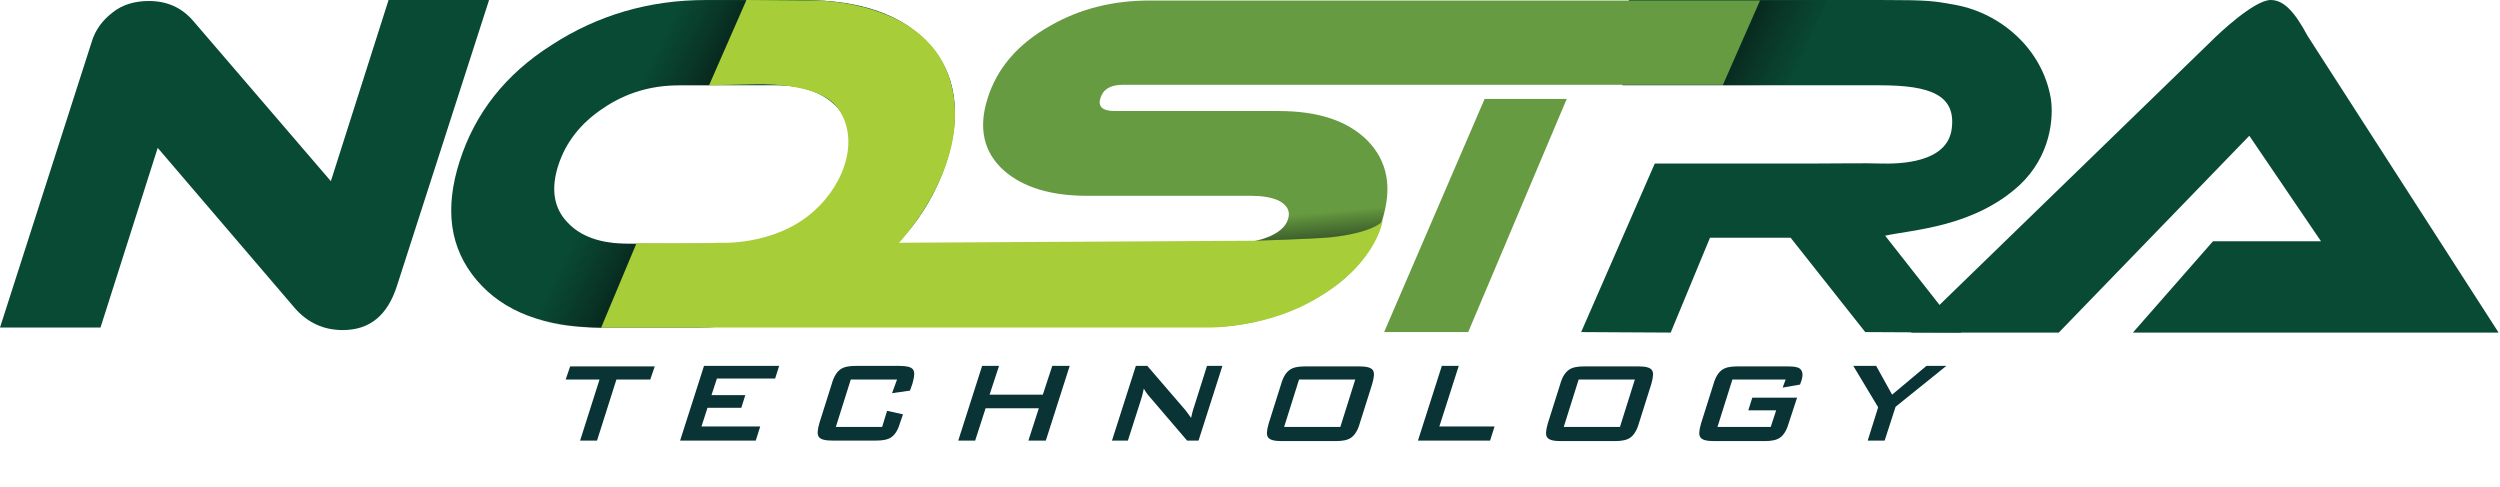 <svg width="154" height="30" viewBox="0 0 154 30" fill="none" xmlns="http://www.w3.org/2000/svg">
<g clip-path="url(#clip0_2305_9160)">
<path d="M58.323 9.917C57.373 12.87 55.472 15.326 52.561 17.254C49.68 19.212 46.493 20.176 43.029 20.176H37.053C33.59 20.176 31.016 19.212 29.361 17.254C27.706 15.295 27.369 12.87 28.319 9.917C29.269 6.964 31.138 4.57 33.988 2.767C36.808 0.933 39.995 0 43.489 0H43.673H49.496C53.021 0 55.595 0.902 57.25 2.736C58.905 4.57 59.242 6.964 58.323 9.917ZM47.811 5.254H41.834C40.118 5.254 38.555 5.72 37.176 6.653C35.766 7.585 34.847 8.767 34.387 10.197C33.927 11.627 34.111 12.808 34.938 13.679C35.766 14.58 37.023 15.015 38.739 15.015H44.715C46.431 15.015 47.964 14.58 49.374 13.679C50.753 12.808 51.672 11.627 52.132 10.197C52.592 8.767 52.408 7.585 51.611 6.653C50.753 5.72 49.496 5.254 47.811 5.254Z" fill="#094A35"/>
<path d="M24.457 17.596C23.875 19.43 22.771 20.332 21.116 20.332C19.952 20.332 18.971 19.896 18.174 18.995L9.715 9.109L6.191 20.176H0L5.639 2.611C5.854 1.865 6.313 1.244 6.926 0.777C7.539 0.28 8.306 0.062 9.164 0.062C10.298 0.062 11.186 0.466 11.891 1.275L20.381 11.161L23.936 0H30.127L24.457 17.596Z" fill="#094A35"/>
<path d="M96.51 6.093L90.441 20.456H85.262L91.453 6.093H96.51Z" fill="#669B41"/>
<path d="M120.814 20.487L114.899 20.456L110.301 14.643H105.336L102.915 20.487L97.399 20.456L101.935 10.072H111.956C112.998 10.072 115.144 10.041 115.818 10.072C116.952 10.104 119.986 10.072 120.231 7.896C120.476 5.876 118.944 5.254 115.818 5.254H99.942L100.341 0H115.818C118.913 0 119.128 0.062 120.507 0.311C123.265 0.839 125.809 3.016 126.33 6.062C126.514 7.244 126.33 9.606 124.399 11.409C121.58 13.99 117.841 14.145 116.124 14.518L120.814 20.487Z" fill="#094A35"/>
<path d="M131.387 20.487L136.321 14.86H142.972L138.558 8.363L126.82 20.487H117.718L136.199 2.549C136.658 2.083 138.865 0 139.876 0C140.673 0 141.347 0.715 142.144 2.207L153.913 20.487H131.387Z" fill="#094A35"/>
<path d="M37.972 23.378L36.777 27.14H35.735L36.931 23.378H34.846L35.122 22.57H40.332L40.057 23.378H37.972Z" fill="#093334"/>
<path d="M41.895 27.14L43.367 22.539H47.994L47.749 23.316H44.163L43.826 24.342H45.91L45.665 25.119H43.581L43.213 26.269H46.83L46.554 27.14H41.895Z" fill="#093334"/>
<path d="M55.258 23.378H52.408L51.488 26.3H54.339L54.645 25.306L55.626 25.523L55.442 26.052C55.319 26.487 55.135 26.767 54.921 26.922C54.706 27.078 54.4 27.14 53.971 27.14H51.274C50.845 27.14 50.569 27.078 50.446 26.922C50.324 26.767 50.354 26.487 50.477 26.052L51.243 23.627C51.366 23.192 51.55 22.912 51.764 22.756C51.979 22.601 52.285 22.539 52.714 22.539H55.411C55.84 22.539 56.116 22.601 56.239 22.756C56.361 22.912 56.331 23.192 56.208 23.627L56.055 24.062L54.951 24.218L55.258 23.378Z" fill="#093334"/>
<path d="M59.028 27.14L60.499 22.539H61.541L60.958 24.311H64.238L64.82 22.539H65.893L64.422 27.14H63.349L63.992 25.15H60.713L60.07 27.14H59.028Z" fill="#093334"/>
<path d="M68.498 27.14L69.969 22.539H70.674L73.003 25.244C73.156 25.43 73.279 25.616 73.371 25.741C73.463 25.306 73.554 25.057 73.585 24.964L74.351 22.539H75.301L73.83 27.14H73.125L70.704 24.311C70.612 24.186 70.52 24.062 70.459 23.938C70.398 24.249 70.336 24.466 70.275 24.653L69.478 27.14H68.498Z" fill="#093334"/>
<path d="M78.918 23.658C79.04 23.223 79.224 22.943 79.439 22.788C79.653 22.632 79.96 22.57 80.389 22.57H83.73C84.159 22.57 84.434 22.632 84.557 22.788C84.68 22.943 84.649 23.223 84.526 23.658L83.76 26.083C83.638 26.518 83.454 26.798 83.239 26.953C83.025 27.109 82.718 27.171 82.289 27.171H78.948C78.519 27.171 78.244 27.109 78.121 26.953C77.998 26.798 78.029 26.518 78.152 26.083L78.918 23.658ZM79.102 26.3H82.565L83.484 23.378H80.021L79.102 26.3Z" fill="#093334"/>
<path d="M87.346 27.14L88.817 22.539H89.859L88.664 26.269H92.066L91.79 27.14H87.346Z" fill="#093334"/>
<path d="M96.111 23.658C96.234 23.223 96.418 22.943 96.632 22.788C96.847 22.632 97.153 22.57 97.582 22.57H100.923C101.352 22.57 101.628 22.632 101.75 22.788C101.873 22.943 101.842 23.223 101.72 23.658L100.954 26.083C100.831 26.518 100.647 26.798 100.433 26.953C100.218 27.109 99.912 27.171 99.483 27.171H96.142C95.713 27.171 95.437 27.109 95.314 26.953C95.192 26.798 95.222 26.518 95.345 26.083L96.111 23.658ZM96.326 26.3H99.789L100.708 23.378H97.245L96.326 26.3Z" fill="#093334"/>
<path d="M109.995 23.378H106.716L105.796 26.3H109.075L109.413 25.275H107.696L107.941 24.497H110.7L110.179 26.083C110.056 26.518 109.872 26.798 109.658 26.953C109.443 27.109 109.137 27.171 108.708 27.171H105.582C105.152 27.171 104.877 27.109 104.754 26.953C104.631 26.798 104.662 26.518 104.785 26.083L105.551 23.658C105.674 23.223 105.857 22.943 106.072 22.788C106.286 22.632 106.593 22.57 107.022 22.57H110.148C110.577 22.57 110.853 22.632 110.945 22.788C111.068 22.943 111.068 23.223 110.914 23.596L110.884 23.689L109.811 23.876L109.995 23.378Z" fill="#093334"/>
<path d="M115.052 27.14L115.695 25.088L114.163 22.539H115.573L116.553 24.311L118.668 22.539H119.894L116.768 25.057L116.094 27.14H115.052Z" fill="#093334"/>
<path d="M108.432 0L106.133 5.223H69.172C68.406 5.223 67.946 5.503 67.793 6.031C67.609 6.56 67.915 6.839 68.651 6.839H78.765C81.186 6.839 82.994 7.43 84.22 8.642C85.477 9.917 85.783 11.565 85.139 13.554C84.496 15.544 83.392 17.005 81.308 18.218C79.347 19.399 76.895 20.145 74.474 20.145H44.317L49.956 14.985H76.16C76.803 14.985 77.416 14.86 77.999 14.643C78.765 14.363 79.194 13.99 79.347 13.492C79.5 12.995 79.286 12.622 78.734 12.342C78.305 12.155 77.753 12.062 77.079 12.062H66.965C64.728 12.062 63.012 11.534 61.847 10.508C60.591 9.389 60.254 7.896 60.836 6.062C61.418 4.197 62.705 2.705 64.697 1.585C66.536 0.528 68.59 0.031 70.827 0.031H108.432V0Z" fill="#669B41"/>
<path d="M43.673 5.254L45.972 0L50.262 0.031C50.262 0.031 56.852 0 58.445 4.694C60.07 9.482 56.085 14.176 55.38 14.953L77.294 14.829C77.294 14.829 81.308 14.705 82.044 14.611C84.986 14.238 85.17 13.585 85.17 13.585C85.17 13.585 84.802 16.477 80.512 18.715C77.631 20.207 74.505 20.176 74.505 20.176H37.023L39.199 14.985C39.199 14.985 43.765 15.015 44.317 14.953C44.317 14.953 47.657 15.171 50.078 13.057C52.163 11.223 52.959 8.394 51.55 6.591C50.324 5.005 46.431 5.192 46.431 5.192L43.673 5.254Z" fill="#A7CE38"/>
<path opacity="0.59" d="M39.199 15.016L37.023 20.207C37.023 20.207 36.44 20.207 35.061 20.083C33.927 19.959 32.977 19.679 32.977 19.679L35.643 14.332C35.643 14.332 36.011 14.643 36.992 14.86C38.003 15.047 39.199 15.016 39.199 15.016Z" fill="url(#paint0_linear_2305_9160)"/>
<path opacity="0.59" d="M45.972 0.031L43.673 5.254C43.673 5.254 42.876 5.254 41.834 5.254C40.394 5.254 39.444 5.596 39.444 5.596L41.987 0.093C41.987 0.093 42.815 0.062 43.826 0.031C44.96 -5.92433e-05 45.972 0.031 45.972 0.031Z" fill="url(#paint1_linear_2305_9160)"/>
<path opacity="0.59" d="M106.133 5.254L108.432 0.031C108.432 0.031 109.229 0.031 110.271 0.031C111.711 0.031 112.539 0 112.539 0L110.301 5.223C110.301 5.223 109.321 5.223 108.309 5.254C107.114 5.254 106.133 5.254 106.133 5.254Z" fill="url(#paint2_linear_2305_9160)"/>
<path opacity="0.65" d="M85.139 13.648C85.139 13.648 84.465 14.363 82.013 14.611C80.695 14.736 77.263 14.829 77.263 14.829C77.263 14.829 78.428 14.736 79.132 13.896C79.592 13.337 79.316 12.746 79.316 12.746L85.477 11.658C85.477 11.658 85.477 12.124 85.354 12.591C85.323 12.933 85.17 13.679 85.139 13.648Z" fill="url(#paint3_linear_2305_9160)"/>
</g>
<defs>
<linearGradient id="paint0_linear_2305_9160" x1="34.505" y1="16.503" x2="37.995" y2="18.256" gradientUnits="userSpaceOnUse">
<stop stop-opacity="0"/>
<stop offset="0.193" stop-color="#090908" stop-opacity="0.162"/>
<stop offset="0.585" stop-color="#0A0909" stop-opacity="0.491"/>
<stop offset="0.863" stop-color="#080707" stop-opacity="0.725"/>
<stop offset="1" stop-color="#070606" stop-opacity="0.84"/>
</linearGradient>
<linearGradient id="paint1_linear_2305_9160" x1="41.015" y1="1.93" x2="44.457" y2="3.659" gradientUnits="userSpaceOnUse">
<stop stop-opacity="0"/>
<stop offset="0.193" stop-color="#090908" stop-opacity="0.162"/>
<stop offset="0.585" stop-color="#0A0909" stop-opacity="0.491"/>
<stop offset="0.863" stop-color="#080707" stop-opacity="0.725"/>
<stop offset="1" stop-color="#070606" stop-opacity="0.84"/>
</linearGradient>
<linearGradient id="paint2_linear_2305_9160" x1="111.133" y1="3.564" x2="107.555" y2="1.766" gradientUnits="userSpaceOnUse">
<stop stop-opacity="0"/>
<stop offset="0.193" stop-color="#090908" stop-opacity="0.162"/>
<stop offset="0.585" stop-color="#0A0909" stop-opacity="0.491"/>
<stop offset="0.863" stop-color="#080707" stop-opacity="0.725"/>
<stop offset="1" stop-color="#070606" stop-opacity="0.84"/>
</linearGradient>
<linearGradient id="paint3_linear_2305_9160" x1="81.576" y1="15.402" x2="81.365" y2="13.096" gradientUnits="userSpaceOnUse">
<stop stop-color="#0B1B1C"/>
<stop offset="1" stop-opacity="0"/>
</linearGradient>
<clipPath id="clip0_2305_9160">
<rect width="153.913" height="30" fill="white"/>
</clipPath>
</defs>
</svg>
